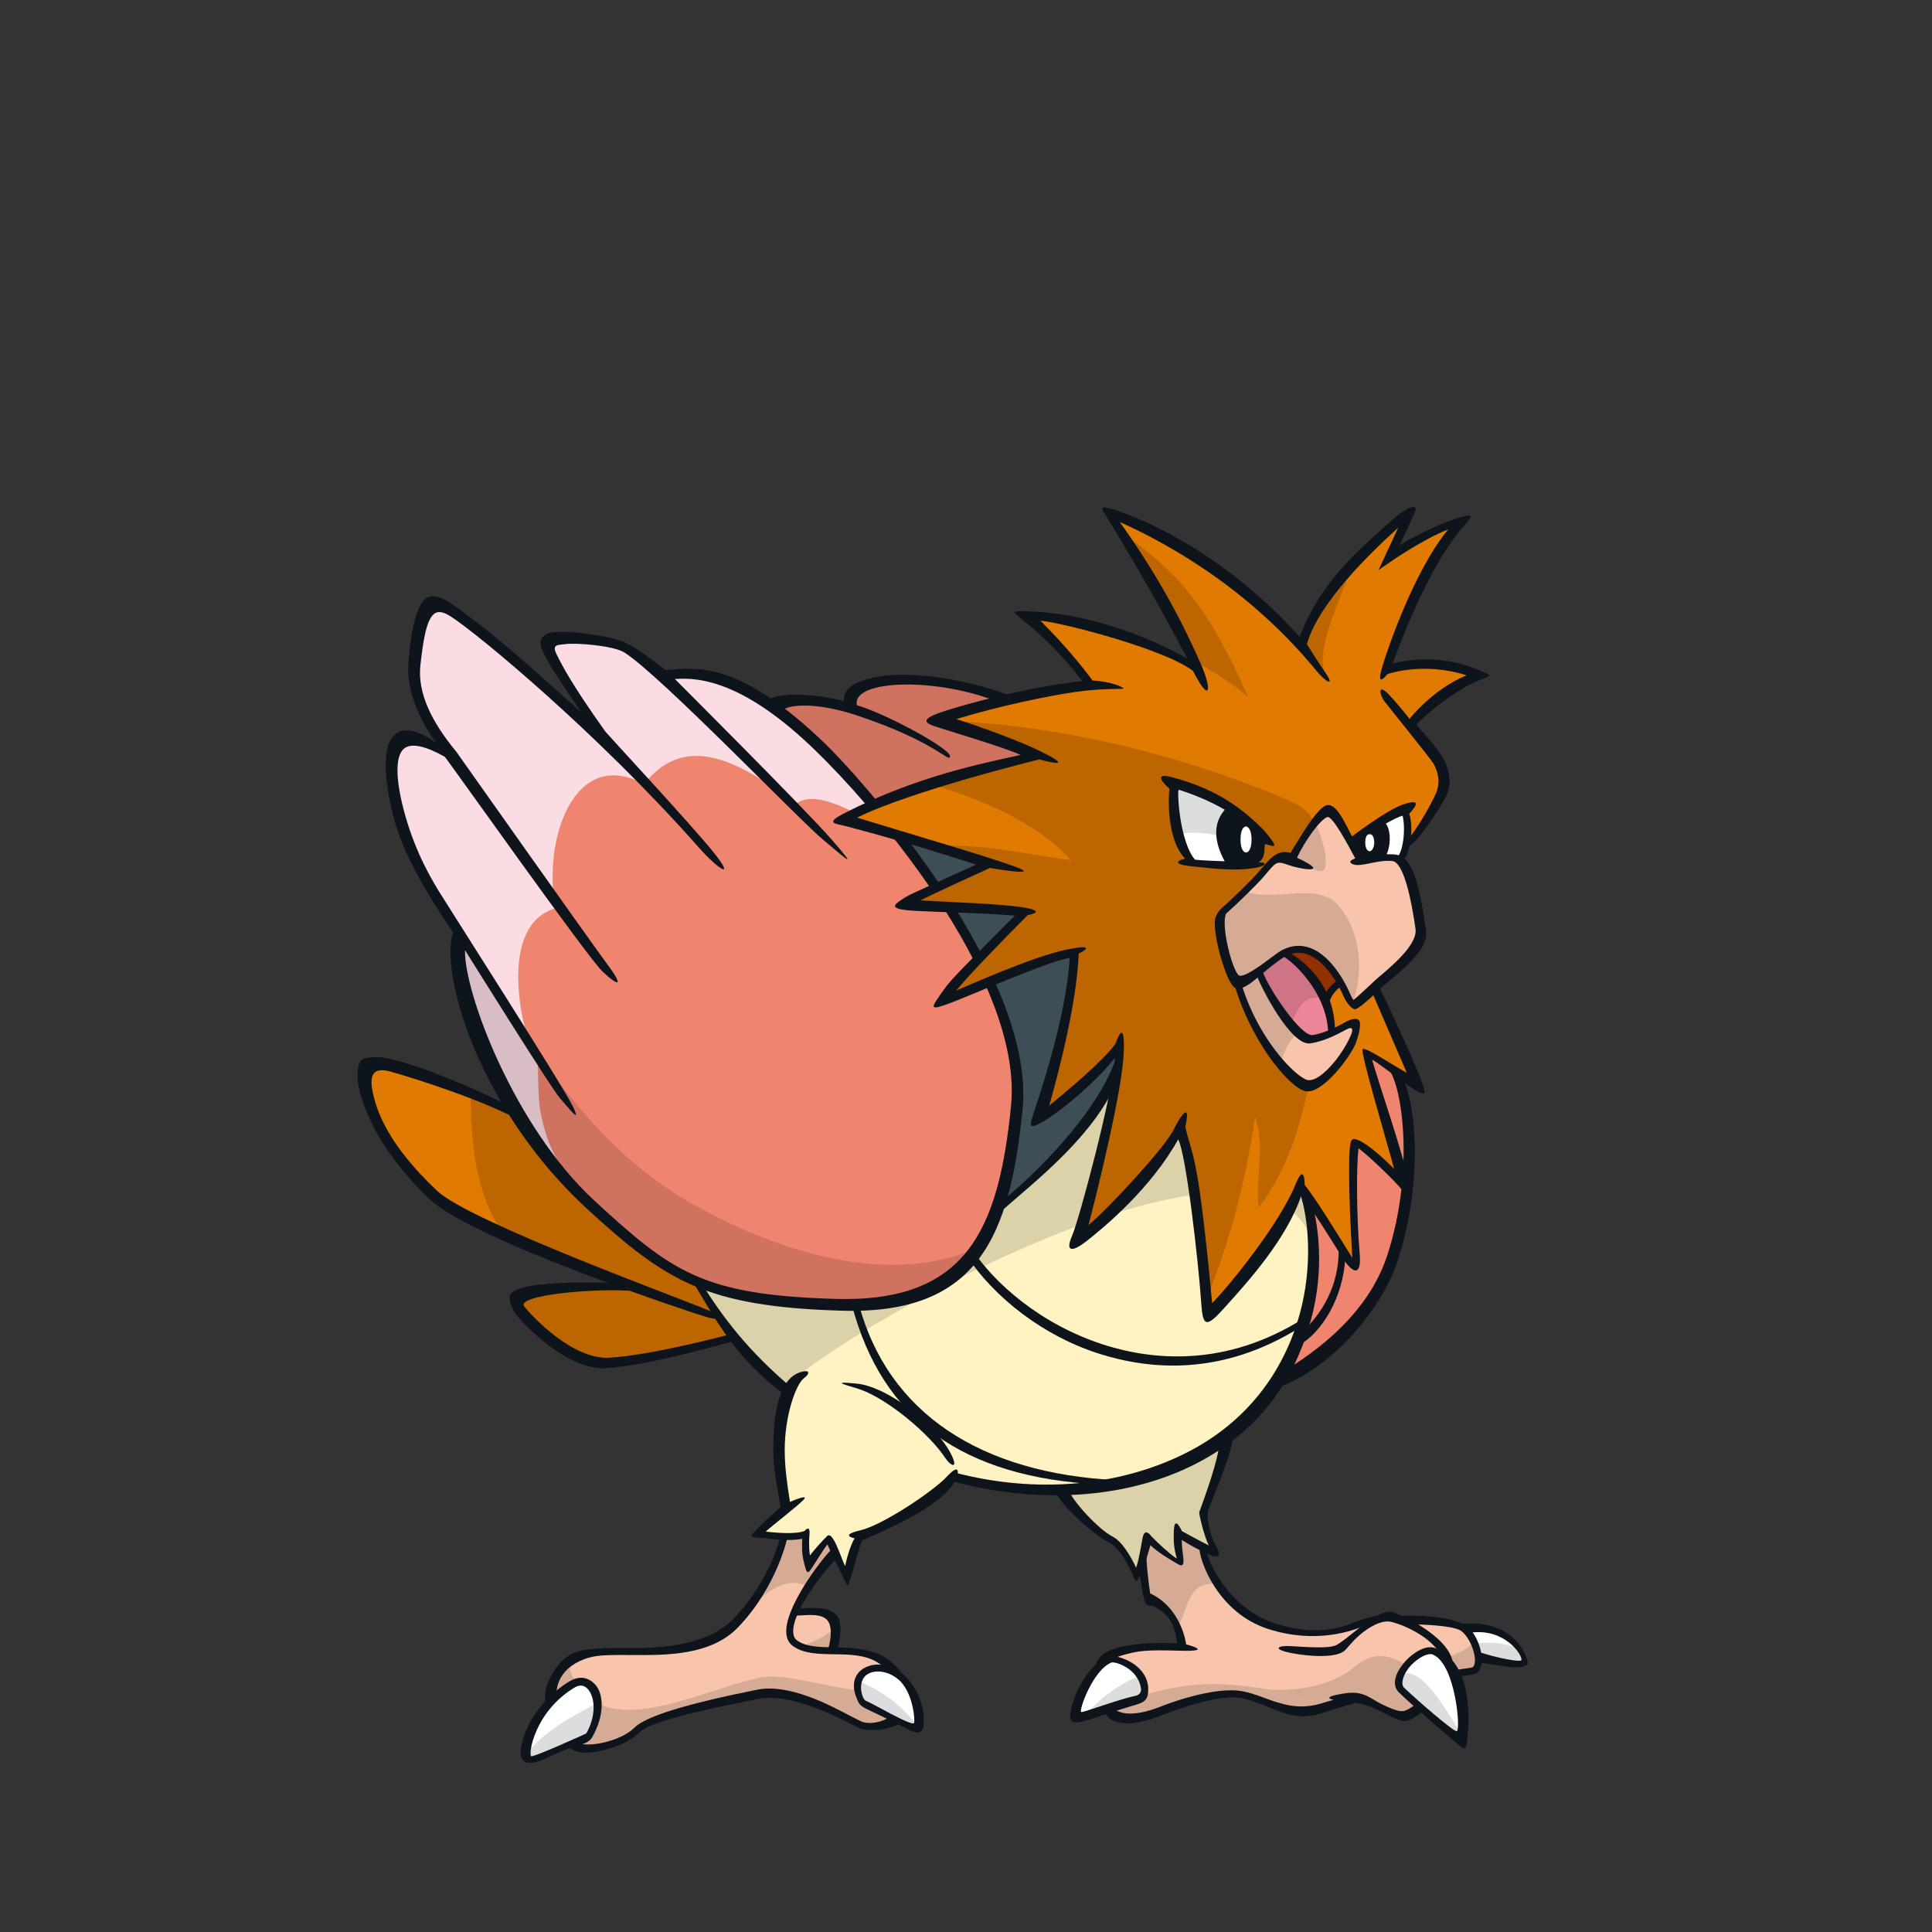 <svg width="800" height="800" viewBox="0 0 800 800" fill="none" xmlns="http://www.w3.org/2000/svg">
<rect x="0" y="0" width="800" height="800" fill="#333333" stroke="none"/>
<g clip-path="url(#clip0_42_60128)">
<path d="M498.111 641.142C505.752 657.533 506.121 666.982 525.737 673.226C545.333 679.47 557.986 674.397 562.443 672.63C566.9 670.843 600.833 669.96 606.173 674.417C611.514 678.875 614.739 691.096 609.398 691.979C604.058 692.863 590.029 694.855 590.029 694.855C590.029 694.855 561.971 702.229 547.716 706.686C533.461 711.144 523.909 703.523 514.112 701.736C504.314 699.949 487.984 705.269 481.144 707.98C468.122 713.136 459.146 711.698 457.009 703.462C454.627 694.362 455.387 687.502 463.11 684.462C473.894 680.21 489.176 682.141 489.176 682.141C489.176 682.141 487.84 666.181 474.921 660.758C473.134 649.173 472.866 629.105 472.866 629.105C472.866 629.105 490.449 624.771 498.09 641.142H498.111Z" fill="#F8C5AC"/>
<path d="M610.076 679.635C612.664 684.873 613.26 691.322 609.419 691.959C604.078 692.842 590.049 694.835 590.049 694.835C590.049 694.835 561.991 702.209 547.736 706.666C533.481 711.123 523.93 703.503 514.132 701.716C504.334 699.929 488.005 705.249 481.165 707.96C468.142 713.116 459.166 711.678 457.03 703.441C468.697 707.446 482.705 693.171 518.754 698.614C554.823 704.057 608.515 686.167 610.056 679.635H610.076Z" fill="#D6AB96"/>
<path d="M487.224 674.234C485.355 669.386 481.76 663.594 474.941 660.739C473.154 649.154 472.887 629.086 472.887 629.086C472.887 629.086 490.47 624.752 498.111 641.122C500.781 646.833 502.547 651.701 504.581 655.891C490.634 654.145 492.339 667.681 487.224 674.213V674.234Z" fill="#D6AB96"/>
<path d="M506.881 590.51C507.949 595.522 499.959 621.813 498.521 625.757C497.084 629.701 503.718 642.539 503.718 642.539L487.881 635.329C487.881 635.329 486.587 642.497 488.744 646.811C484.451 645.743 475.701 637.136 475.701 637.136L470.381 651.946C470.381 651.946 465.677 640.361 459.947 637.486C454.216 634.61 441.666 620.642 439.858 614.891L506.902 590.51H506.881Z" fill="#DCD2A9"/>
<path d="M535.063 462.072L567.927 427.42L576.411 441.552C588.447 457.491 593.377 546.718 526.97 571.387L535.042 462.072H535.063Z" fill="#EF856E"/>
<path d="M297.287 544.706L264.69 533.347C249.552 531.56 206.787 532.464 213.01 538.687C219.255 544.932 234.393 564.527 252.222 563.644C270.051 562.761 302.998 553.846 302.998 553.846L297.287 544.726V544.706Z" fill="#BD6600"/>
<path d="M283.649 516.277L218.351 463.858C202.309 454.943 157.757 437.135 153.32 439.805C148.863 442.475 151.595 467.37 180.043 494.155C195.181 508.41 259.555 533.14 296.096 545.609L283.649 516.297V516.277Z" fill="#E17A00"/>
<path d="M283.649 516.278L218.351 463.859C212.908 460.84 204.157 456.773 194.832 452.85C195.017 473.205 196.824 494.177 208.368 510.876C234.66 523.406 271.612 537.25 296.096 545.61L283.649 516.299V516.278Z" fill="#BD6600"/>
<path d="M477.324 403.449L540.444 495.162C548.106 516.606 550.571 573.503 492.215 603.102C439.406 629.886 342.168 619.945 287.058 528.848L477.324 403.449Z" fill="#FFF3C3"/>
<path d="M544.368 517.695C544.039 508.554 542.416 500.687 540.444 495.162L477.324 403.449L287.058 528.848C297.041 545.342 312.056 563.52 324.277 574.961C353.65 546.821 529.353 449.439 544.368 517.695Z" fill="#DCD2A9"/>
<path d="M372.486 361.691L447.109 331.476L420.263 290.765C401.9 283.104 378.442 280.146 366.673 281.584C359.196 282.508 350.549 289.369 350.549 292.429C334.938 288.054 321.525 290.005 321.525 295.366L372.506 361.691H372.486Z" fill="#CF725F"/>
<path d="M463.993 340.369L352.746 341.006L408.288 506.109C413.998 497.544 453.045 472.772 462.576 443.256L464.014 340.369H463.993Z" fill="#3E4E57"/>
<path d="M606.81 674.994C625.81 670.762 632.095 686.62 630.617 688.674C629.014 690.892 613.055 685.675 613.055 685.675L606.81 674.973V674.994Z" fill="white"/>
<path d="M628.953 682.797C629.877 684.461 632.013 687.07 630.596 688.692C629.199 690.315 613.034 685.694 613.034 685.694L610.097 680.661C616.505 679.593 623.468 680.23 628.932 682.797H628.953Z" fill="#DCDDDD"/>
<path d="M459.906 686.947C454.894 688.734 446.287 701.284 445.918 711.329C452.018 708.104 467.423 703.441 473.894 703.092C475.681 689.104 459.906 686.947 459.906 686.947Z" fill="white"/>
<path d="M472.004 693.932C473.503 696.212 474.386 699.19 473.873 703.093C468.512 703.38 457.009 706.646 449.759 709.583C456.147 702.846 463.336 697.239 472.004 693.932Z" fill="#DCDDDD"/>
<path d="M530.893 682.655C540.999 685.346 552.769 685.531 555.993 682.306C563.306 674.993 571.173 667.763 574.993 668.688C582.532 670.475 599.375 679.8 599.025 690.193C598.82 696.335 587.194 708.844 581.463 709.912C575.733 710.98 570.721 703.647 556.363 703.093C503.636 709.83 520.787 679.964 530.914 682.655H530.893Z" fill="#F8C5AC"/>
<path d="M561.046 690.07C573.761 679.184 585.428 691.118 593.788 700.196C589.906 704.941 584.709 709.296 581.443 709.892C575.712 710.96 570.7 703.627 556.343 703.072C537.096 705.537 527.175 703.113 522.8 699.19C527.504 700.258 548.332 700.956 561.046 690.05V690.07Z" fill="#D6AB96"/>
<path d="M593.644 683.724C588.611 681.854 576.431 692.33 580.026 699.498C585.037 704.51 604.407 719.587 604.407 719.587C604.407 719.587 609.07 689.475 593.644 683.724Z" fill="white"/>
<path d="M604.674 717.285C604.53 718.723 604.407 719.586 604.407 719.586C604.407 719.586 585.037 704.529 580.026 699.497C579.081 697.607 579.245 695.492 580.046 693.438C588.283 689.288 598.368 707.467 604.674 717.285Z" fill="#DCDDDD"/>
<path d="M325.941 682.695C318.67 678.731 328.755 667.598 328.755 667.598C335.636 667.598 349.172 663.942 344.489 682.695C344.489 682.695 333.233 686.639 325.941 682.695Z" fill="#F8C5AC"/>
<path d="M344.469 682.695C344.469 682.695 333.213 686.639 325.921 682.695C325.797 682.633 325.695 682.551 325.592 682.489C332.637 682.099 339.785 679.141 345.352 674.355C345.578 676.471 345.352 679.182 344.469 682.695Z" fill="#D6AB96"/>
<path d="M345.393 642.518C321.854 666.407 327.256 679.039 329.166 680.395C337.649 686.433 353.671 680.395 364.372 687.296C375.094 694.177 378.155 705.659 374.314 709.5C370.493 713.321 361.291 716.381 355.951 714.101C350.59 711.801 329.166 698.018 313.843 701.079C298.54 704.139 269.887 710.26 263.766 716.381C257.644 722.502 243.513 725.296 238.912 722.995C234.311 720.695 231.928 714.101 229.627 706.44C227.327 698.778 230.387 688.837 243.41 684.996C256.433 681.175 288.578 689.597 304.641 672.753C320.724 655.91 324.832 635.452 324.832 635.452C324.832 635.452 368.891 618.63 345.352 642.518H345.393Z" fill="#F8C5AC"/>
<path d="M235.481 688.879C235.687 690.07 235.995 691.323 236.467 692.72C249.223 722.771 288.065 700.238 315.383 694.486C331.898 691.734 369.076 710.056 369.713 691.713C376.019 698.348 377.415 706.42 374.334 709.522C370.514 713.342 361.312 716.403 355.971 714.123C350.61 711.822 329.187 698.04 313.863 701.1C298.561 704.161 269.907 710.282 263.786 716.403C257.665 722.524 243.533 725.318 238.932 723.017C234.331 720.716 231.948 714.123 229.648 706.461C227.923 700.71 229.217 693.685 235.481 688.899V688.879Z" fill="#D6AB96"/>
<path d="M324.873 635.452C324.873 635.452 368.932 618.63 345.393 642.518C340.258 647.735 336.478 652.419 333.767 656.568C327.05 653.466 319.286 656.568 309.55 667.084C321.607 651.659 324.873 635.452 324.873 635.452Z" fill="#D6AB96"/>
<path d="M332.227 569.395C320.067 583.773 322.264 603.841 325.346 622.985C319.985 629.886 313.863 635.227 313.863 635.227C313.863 635.227 328.406 637.527 333.767 635.227C333.007 641.348 334.527 647.469 334.527 647.469L342.949 636.747C342.949 636.747 349.07 650.529 350.61 652.83C352.151 642.108 355.971 636.747 355.971 636.747C355.971 636.747 380.702 626.764 393.478 611.482C403.584 599.754 363.612 565.985 332.247 569.375L332.227 569.395Z" fill="#FFF3C3"/>
<path d="M357.471 705.433C352.87 697.772 355.191 692.678 360.552 691.116C368.768 688.734 381.975 696.477 379.695 716.381C378.134 714.964 357.594 705.474 357.471 705.433Z" fill="white"/>
<path d="M379.839 714.698C379.798 715.252 379.757 715.807 379.675 716.382C378.258 715.088 358.066 705.639 357.45 705.434C355.15 701.593 354.574 698.389 355.273 695.965C365.214 700.114 373.739 706.358 379.839 714.698Z" fill="#DCDDDD"/>
<path d="M219.665 729.117C225.602 725.995 236.015 722.749 243.944 718.662C251.318 705.742 244.992 692.863 237.33 697.464C229.977 701.88 219.768 712.438 218.31 728.193C218.248 728.85 219.172 729.446 219.665 729.117Z" fill="white"/>
<path d="M247.148 705.352C247.518 709.213 246.655 713.917 243.944 718.641C243.122 720.079 230.531 724.639 222.11 727.515C219.522 729.076 218.228 728.151 218.7 725.255C226.177 716.608 236.447 710.774 247.128 705.352H247.148Z" fill="#DCDDDD"/>
<path d="M275.165 279.325C285.251 278.483 308.749 280.167 338.984 309.56C369.22 338.953 425.48 407.805 420.447 458.19C415.415 508.576 401.982 541.317 345.701 539.653C289.441 537.969 276.85 527.904 244.93 498.511C213.01 469.118 181.111 408.667 189.512 385.991C181.645 366.087 170.964 359.309 164.781 333.038C160.324 314.12 161.803 297.832 187.006 312.949C176.921 301.2 170.697 289.225 172.361 274.95C174.025 260.674 175.853 246.193 187.622 253.752C199.371 261.311 241.582 297.832 250.825 306.233C238.234 288.588 225.067 269.363 227.06 265.665C228.847 262.338 254.748 266.015 259.432 268.644C265.388 271.992 275.186 279.366 275.186 279.366L275.165 279.325Z" fill="#EF856E"/>
<path d="M284.244 497.093C321.628 518.66 366.734 532.381 402.947 517.51C391.958 532.36 374.417 540.515 345.681 539.652C289.42 537.968 276.829 527.903 244.909 498.51C214.099 470.123 186.328 414.294 191.833 389.975C229.155 449.192 250.887 477.086 284.244 497.113V497.093Z" fill="#CF725F"/>
<path d="M220.877 436.395C215.126 423.455 206.807 382.826 230.059 376.089C224.554 348.544 237.412 308.778 266.764 324.697C285.723 300.212 311.44 319.808 329.782 332.646C339.58 325.908 359.299 339.917 371.623 346.079C359.977 331.311 348.248 318.575 338.984 309.558C308.749 280.165 285.23 278.481 275.165 279.323C275.165 279.323 265.368 271.949 259.411 268.601C254.728 265.972 228.826 262.295 227.039 265.622C225.067 269.32 238.213 288.566 250.805 306.19C241.561 297.789 199.351 261.268 187.602 253.709C175.853 246.15 174.025 260.631 172.34 274.907C170.656 289.182 176.9 301.137 186.986 312.906C161.803 297.789 160.324 314.098 164.761 332.995C170.944 359.286 178.153 367.338 189.492 385.948C181.809 406.694 207.875 459.051 236.796 490.334C228.416 479.14 225.293 473.244 222.664 460.633C221.226 454.881 220.857 436.374 220.857 436.374L220.877 436.395Z" fill="#FADCE2"/>
<path d="M222.705 437.874C222.849 437.464 222.5 455.375 223.938 461.126C226.567 473.738 229.319 478.442 236.817 490.335C208.82 460.058 184.747 410.905 190.128 388.906C200.296 399.916 221.103 434.239 222.705 437.854V437.874Z" fill="#D8BEC4"/>
<path d="M569.057 408.523L586.208 448.31L566.017 435.657L580.724 490.171C580.724 490.171 564.251 473.02 561.519 473.02C559.341 473.02 561.046 507.569 561.847 521.844C562.053 525.562 561.005 525.952 559.157 522.912C553.528 513.793 541.8 494.957 538.185 490.849C534.077 510.753 500.452 543.679 500.452 543.679C500.452 543.679 494.968 470.945 487.409 468.891C477.118 489.473 447.622 512.108 447.622 512.108C447.622 512.108 465.472 445.557 463.397 433.192C455.859 443.483 431.149 462.688 431.149 462.688C431.149 462.688 443.905 421.114 444.87 394.761C434.579 394.083 395.47 413.289 392.04 413.289C388.61 413.289 424.288 377.61 424.288 377.61C424.288 377.61 376.943 374.18 374.889 374.18C372.835 374.18 409.191 357.706 409.191 357.706C409.191 357.706 364.598 343.287 350.877 339.179C366.652 326.136 428.417 313.113 428.417 313.113C428.417 313.113 398.223 299.392 386.556 298.694C405.083 293.21 433.203 283.597 451.73 283.597C439.386 267.123 426.117 254.881 426.117 254.881C426.117 254.881 455.12 254.491 495.646 276.736C484.677 254.101 459.289 212.239 459.289 212.239C459.289 212.239 507.703 231.301 538.883 267.123C545.744 243.112 584.175 211.541 584.175 211.541L575.26 230.746C575.26 230.746 595.903 216.512 605.516 215.813C590.419 227.48 573.884 277.393 573.884 277.393C573.884 277.393 591.59 270.697 612.849 279.591C596.992 283.453 584.175 300.029 584.175 300.029C584.175 300.029 601.326 319.933 598.594 324.739C595.842 329.545 585.551 350.805 582.121 349.449L569.078 408.462L569.057 408.523Z" fill="#E17A00"/>
<path d="M539.109 266.384C542.231 256.401 550.571 245.207 559.259 235.553C554.576 250.321 543.135 270.8 549.708 281.522C545.271 276.366 542.375 271.991 539.109 266.384Z" fill="#BD6600"/>
<path d="M516.843 288.669C509.675 282.405 501.952 277.803 494.003 273.49C485.581 256.77 471.244 232.348 463.911 220.023C487.553 236.743 500.267 250.69 516.843 288.69V288.669Z" fill="#BD6600"/>
<path d="M443.514 356.247C428.356 339.815 406.521 331.167 384.872 324.43C406.09 317.837 428.397 313.133 428.397 313.133C428.397 313.133 398.202 299.412 386.535 298.714C388.384 298.159 443.822 297.872 513.29 323.383C543.464 334.474 542.889 335.46 544.778 345.094C546.38 353.33 545.6 363.416 545.6 376.356C547.038 406.551 547.49 466.672 521.157 500.009C519.719 487.069 524.033 475.566 519.719 462.626C515.816 488.63 509.552 513.443 499.898 537.085C498.337 519.153 493.551 470.554 487.409 468.87C477.118 489.452 447.622 512.087 447.622 512.087C447.622 512.087 465.472 445.536 463.397 433.171C455.859 443.462 431.149 462.667 431.149 462.667C431.149 462.667 443.905 421.093 444.87 394.74C434.579 394.062 395.47 413.267 392.04 413.267C388.61 413.267 424.289 377.589 424.289 377.589C424.289 377.589 376.943 374.158 374.889 374.158C372.835 374.158 409.191 357.685 409.191 357.685C409.191 357.685 399.127 354.44 387.11 350.578C405.864 348.853 425.151 353.885 443.535 356.186L443.514 356.247Z" fill="#BD6600"/>
<path d="M557.431 405.011C548.352 409.715 551.947 415.446 543.094 420.314C538.678 410.578 525.368 395.193 522.595 385.025C533.44 385.025 550.55 390.119 557.431 405.011Z" fill="#933000"/>
<path d="M563.511 356.432L558.766 348.524C562.32 346.305 577.807 336.117 581.792 336.117C583.559 339.671 581.833 354.439 579.183 356.226L563.511 356.452V356.432Z" fill="white"/>
<path d="M522.451 344.971C515.59 338.09 498.542 326.362 486.136 324.164C485.252 332.586 488.354 351.627 494.105 357.378C502.527 358.261 519.349 358.261 519.349 358.261C519.349 358.261 523.786 346.307 522.451 344.971Z" fill="white"/>
<path d="M488.477 345.238C486.505 337.782 485.622 329.114 486.136 324.164C498.542 326.382 515.59 338.111 522.451 344.971C523.273 345.793 521.896 350.641 520.746 354.235C511.832 346.882 500 343.534 488.477 345.238Z" fill="#DCDDDD"/>
<path d="M539.027 438.82L518.179 403.737L531.756 394.576C535.309 396.343 550.468 409.242 551.351 426.968L539.027 438.841V438.82Z" fill="#EE869A"/>
<path d="M531.756 394.576C534.323 395.87 543.012 402.998 547.942 413.597C537.959 410.721 536.316 421.689 532.598 427.995L518.199 403.758L531.776 394.597L531.756 394.576Z" fill="#CF7487"/>
<path d="M521.568 402.997C524.217 410.084 537.507 430.891 543.71 430.008C549.913 429.124 557.431 424.688 557.431 424.688C559.958 423.435 563.963 421.257 560.081 431.322C557.863 437.074 546.791 449.932 541.04 448.597C535.289 447.262 518.446 429.987 511.811 404.743L521.547 402.977L521.568 402.997Z" fill="#F8C5AC"/>
<path d="M521.568 402.998C523.56 408.297 531.509 421.3 537.979 427.133C534.138 430.296 531.817 434.959 530.421 440.114C523.642 432.453 515.858 420.067 511.832 404.765L521.568 402.998Z" fill="#D6AB96"/>
<path d="M563.655 356.042C559.218 348.956 553.467 335.235 549.03 337.001C544.593 338.768 533.584 355.837 533.584 355.837C530.236 355.364 530.79 352.016 522.02 362.245C519.308 365.429 510.455 373.994 506.902 377.096C503.369 380.198 508.278 401.231 511.832 404.764C515.385 408.297 527.689 396.609 531.756 394.576C545.045 387.941 554.781 405.216 557.452 411.398C560.101 417.602 560.553 416.266 565.873 410.947C571.193 405.627 588.899 393.672 587.584 384.367C586.249 375.062 583.148 356.022 576.945 355.138C570.741 354.255 563.655 356.022 563.655 356.022V356.042Z" fill="#F8C5AC"/>
<path d="M546.339 360.663C540.978 359.328 538.493 356.103 534.015 355.158C535.494 352.899 540.465 345.525 544.614 340.842C547.818 346.614 551.7 361.998 546.339 360.663Z" fill="#D6AB96"/>
<path d="M506.902 377.097C508.792 375.453 512.181 372.229 515.365 369.127C515.365 369.147 515.385 369.189 515.406 369.209C528.346 373.523 545.6 364.896 554.227 374.96C562.874 384.84 565.134 401.088 560.143 415.487C559.28 415.261 558.561 414.008 557.452 411.42C554.802 405.216 545.045 387.942 531.756 394.597C527.668 396.631 515.365 408.318 511.832 404.785C508.299 401.232 503.369 380.219 506.902 377.117V377.097Z" fill="#D6AB96"/>
<path d="M519.493 358.405L522.143 344.848L509.161 335.215C503.04 343.452 505.608 351.483 509.593 358.138L519.493 358.405Z" fill="#0E141B"/>
<path d="M563.511 357.09L558.54 348.155L572.056 341.418C574.541 342.671 574.993 351.442 571.46 355.427L563.511 357.07V357.09Z" fill="#0E141B"/>
<path d="M604.674 672.465L607.118 676.409C622.483 673 630.801 685.57 629.939 687.481C629.22 688.282 620.244 686.638 612.048 683.968L612.623 688.323C623.345 690.336 631.212 691.424 632.506 688.959C633.225 687.563 627.761 669.816 604.674 672.445V672.465Z" fill="#0E141B"/>
<path d="M211.203 536.386C210.648 538.522 211.47 541.521 214.448 545.239C216.646 547.971 234.598 567.34 250.64 566.539C268.408 565.656 303.162 555.468 304.518 555.098L302.587 552.448C302.258 552.53 269.558 561.322 252.099 562.205C237.392 562.944 220.877 545.773 217.077 540.966C213.298 536.16 248.874 532.956 264.464 534.784L264.793 531.928C254.707 530.737 212.969 529.566 211.162 536.406L211.203 536.386Z" fill="#0E141B"/>
<path d="M155.23 437.711C150.033 437.999 148.308 438.307 148 444.941C147.692 451.555 153.402 473.472 178.092 496.723C196.167 513.731 288.106 544.131 292.707 545.404C297.308 546.678 303.819 547.109 293.631 542.693C283.443 538.277 194.668 505.987 181.008 493.108C160.16 473.492 155.826 459.402 154.306 452.171C152.806 444.941 154.676 441.696 161.824 443.75C170.245 446.153 199.577 455.109 217.611 465.132L215.393 460.305C202.637 453.219 166.014 437.136 155.189 437.731L155.23 437.711Z" fill="#0E141B"/>
<path d="M561.909 671.275C557.37 673.103 547.017 678.28 527.894 672.2C509.285 666.284 499.548 646.504 499.548 641.143H496.673C496.673 646.093 504.149 667.866 525.286 674.582C545.395 680.97 560.512 675.014 564.867 673.268C564.867 673.268 570.433 669.837 571.337 668.687C569.797 668.954 562.546 671.008 561.909 671.275Z" fill="#0E141B"/>
<path d="M555.521 702.845C552.522 703.707 549.729 704.55 547.325 705.289C537.815 708.267 530.564 705.618 523.56 703.071C520.438 701.941 517.48 700.852 514.42 700.298C502.547 698.141 482.87 705.741 480.672 706.624C472.723 709.787 466.437 710.404 462.514 708.411C461.734 708.021 461.076 707.487 460.501 706.871C459.392 707.405 458.16 707.61 456.948 707.857C457.728 709.746 458.796 711.39 460.481 712.232C465.143 714.594 471.901 713.895 480.651 710.424C488.374 707.364 504.909 701.51 513.906 703.132C516.741 703.646 519.575 704.673 522.574 705.782C529.681 708.37 536.439 712.786 546.873 709.52C551.392 708.103 557.472 706.234 563.655 704.344C561.128 703.44 558.356 702.989 555.521 702.845Z" fill="#0E141B"/>
<path d="M453.415 690.953C453.415 691.097 453.374 691.22 453.353 691.343C455.346 689.885 457.749 688.817 459.906 687.502C457.646 688.118 455.325 689.268 453.415 690.953Z" fill="#0E141B"/>
<path d="M491.168 680.929C491.106 680.251 489.093 665.77 476.256 659.793C474.633 648.927 474.592 642.108 474.592 642.025L471.593 649.009C471.593 649.297 472.661 657.636 473.627 661.744C474.592 665.873 476.749 664.743 476.749 664.743C486.362 668.769 486.731 676.451 487.471 680.497C483.055 680.128 468.758 679.799 459.844 683.312C455.489 685.016 453.805 687.789 453.394 690.911C455.284 689.227 457.605 688.077 459.885 687.461C460.193 687.276 460.501 687.111 460.789 686.906C460.501 687.091 460.193 687.276 459.885 687.461C460.09 687.399 460.296 687.358 460.481 687.317C461.343 686.66 462.391 686.126 463.644 685.756C471.593 683.312 474.818 683.147 489.011 683.537C503.205 683.928 491.168 680.908 491.168 680.908V680.929Z" fill="#0E141B"/>
<path d="M607.118 673.289C601.572 669.489 589.639 668.729 579.348 669.119C581.381 670.187 583.292 671.378 585.161 672.611C594.219 672.775 603.031 673.617 605.29 675.507C609.049 678.65 611.452 685.818 610.549 689.084C610.241 690.234 609.665 690.46 609.193 690.543L601.737 691.652C602.23 692.576 602.764 693.439 603.277 694.322C606.79 693.808 609.665 693.377 609.665 693.377C611.493 693.069 612.787 691.816 613.322 689.844C613.527 689.125 613.609 688.304 613.609 687.441C613.609 682.737 611.124 676.021 607.118 673.289Z" fill="#0E141B"/>
<path d="M459.433 685.592C454.38 687.4 447.561 694.527 444.336 704.777C441.625 713.445 443.124 714.8 452.08 711.699C457.646 709.768 466.252 707.139 471.223 705.619C475.085 704.448 475.352 702.332 475.455 699.868C475.742 692.083 468.327 686.64 460.09 685.51L459.741 685.469L459.413 685.592H459.433ZM460.131 688.447C461.693 687.831 471.264 690.809 472.456 699.149C472.661 700.628 471.86 701.839 470.196 702.189C462.514 703.832 448.156 709.357 447.684 708.905C446.698 708.227 452.47 691.692 460.152 688.447H460.131Z" fill="#0E141B"/>
<path d="M586.619 705.353C584.565 707.037 582.614 708.228 581.176 708.495C579.06 708.885 575.856 707.407 572.467 705.825C567.619 703.586 564.908 699.971 557.061 701.142C549.215 702.313 547.51 703.545 556.507 704.531C565.504 705.517 566.757 706.338 571.275 708.434C575.26 710.282 579.389 713.117 582.388 712.542C584.36 712.172 586.989 710.488 589.659 708.125C588.694 707.242 587.646 706.359 586.619 705.353Z" fill="#0E141B"/>
<path d="M552.994 681.341C549.954 682.614 541.615 682.08 535.063 681.649C528.51 681.217 526.826 682.963 534.755 684.504C542.663 686.044 553.713 686.599 557.02 683.292L559.424 680.581C563.162 676.185 570.823 670.331 576.082 671.584C581.833 672.96 592.863 678.116 596.437 685.223C598.635 686.804 600.114 688.838 601.552 690.789C601.593 690.502 601.655 690.214 601.655 689.947C602.065 678.28 578.362 667.332 575.486 667.332C568.893 667.332 557.431 679.471 552.994 681.341Z" fill="#0E141B"/>
<path d="M581.915 687.912C576.945 693.458 576.719 697.997 578.999 700.524C584.031 705.556 598.635 717.962 602.846 721.578C607.057 725.193 607.057 724.597 607.652 719.462C608.248 714.347 610.446 688.466 594.116 682.387C590.542 681.051 585.263 684.174 581.874 687.912H581.915ZM584.051 689.822C587.338 686.166 591.405 684.42 593.13 685.057C602.62 688.59 604.879 716.155 603.257 716.853C602.004 717.305 585.448 702.783 581.258 698.696C580.067 697.34 580.744 693.478 584.051 689.822Z" fill="#0E141B"/>
<path d="M504.786 597.803C504.786 603.862 498.521 620.829 496.57 626.231C496.406 626.703 498.624 636.275 500.534 639.911C495.974 637.672 489.381 633.974 489.381 633.974C489.381 633.974 486.382 627.052 486.074 633.666C485.766 640.28 486.567 642.252 487.265 645.395C483.979 643.156 479.46 638.945 476.749 636.131C476.749 636.131 474.058 632.167 473.154 636.686C472.25 641.205 471.84 644.799 470.463 649.174C468.471 644.984 464.815 638.309 460.583 636.193C455.161 633.482 443.761 621.424 442.138 616.207L436.715 616.967C438.605 623.026 453.025 635.618 459.289 638.76C463.582 640.897 467.403 648.291 469.21 652.502C470.545 655.624 470.689 655.131 472.517 651.269C474.345 647.387 475.331 643.197 476.379 639.828C479.439 642.848 484.924 646.032 487.882 647.737C489.484 648.661 490.408 648.291 489.956 644.717C489.566 641.574 489.381 640.363 489.34 637.651C492.832 639.87 496.529 641.883 500.74 643.731C503.102 644.779 506.553 645.6 503.615 640.404C500.678 635.207 499.466 627.484 500.288 625.224C501.151 622.842 511.996 597.885 510.763 592.154C510.763 592.154 504.807 597.474 504.807 597.823L504.786 597.803Z" fill="#0E141B"/>
<path d="M366.467 279.796C354.225 281.481 349.296 284.582 349.419 290.293C337.752 287.314 322.696 286.41 318.095 289.902C316.185 291.361 323.312 295.366 323.312 295.366C323.312 295.181 323.312 294.627 324.216 293.949C327.502 291.463 339.251 291.032 354.821 296.229C388.096 307.362 393.149 316.235 393.396 313.154C393.642 310.073 367.166 295.633 354.821 292.018C352.541 281.296 388.302 280.228 414.429 291.114L420.961 289.122C402.413 281.399 378.668 278.133 366.467 279.817V279.796Z" fill="#0E141B"/>
<path d="M574.993 442.641C581.053 450.672 585.469 486.042 574.459 519.729C568.256 538.749 553.179 554.791 531.222 568.019L527.524 575.167C551.68 567.115 572.302 541.789 578.773 521.968C589.803 488.24 586.373 453.055 579.081 443.401L574.993 442.641Z" fill="#0E141B"/>
<path d="M554.33 517.283C554.371 526.074 552.173 538.666 540.239 550.579L539.027 556.31C547.182 551.298 556.199 537.68 557.103 520.446C557.164 519.296 554.309 517.283 554.309 517.283H554.33Z" fill="#0E141B"/>
<path d="M289.79 530.164L286.319 529.773C296.692 546.904 304.415 562.515 325.325 577.797C326.126 576.729 327.009 575.702 327.851 574.675C314.089 562.946 301.765 549.965 289.79 530.164Z" fill="#0E141B"/>
<path d="M542.149 494.546L538.144 493.684C541.882 504.18 543.69 524.268 538.144 544.254C531.468 568.307 516.104 588.95 491.414 601.479C464.137 615.324 429.547 618.795 395.08 609.696C394.3 611.462 393.766 611.277 393.231 613.064C429.074 623.006 466.15 620.829 494.721 606.348C527.093 589.936 537.979 564.014 542.827 546.534C548.599 525.727 546.072 505.515 542.149 494.546Z" fill="#0E141B"/>
<path d="M352.808 540.597C365.276 587.347 398.305 611.934 455.962 614.707L462.576 612.899C406.316 610.188 367.679 585.272 355.581 539.857L352.808 540.597Z" fill="#0E141B"/>
<path d="M399.969 519.584C411.656 537.33 432.053 553.208 455.058 560.52C475.413 566.991 505.526 570.359 538.739 549.388L539.684 545.998C507.395 566.395 477.057 563.17 457.276 556.885C430.492 548.361 411.451 530.901 402.557 517.406L399.969 519.584Z" fill="#0E141B"/>
<path d="M331.672 666.038L328.735 666.161V669.036L331.857 668.893C335.883 668.646 340.443 668.359 342.599 670.947C344.304 673.001 344.469 676.821 343.092 682.347L346.687 683.333C348.33 676.78 348.741 671.707 346.379 668.872C343.298 665.154 336.15 665.729 331.672 666.017V666.038Z" fill="#0E141B"/>
<path d="M366.55 686.351C360.696 682.592 352.212 682.223 345.372 682.12C339.375 682.038 333.726 681.956 330.008 679.244C329.084 678.567 328.57 677.54 328.468 676.081C327.81 667.66 340.648 651.084 346.441 645.271L344.366 641.512C339.559 646.318 324.791 665.914 325.592 676.307C325.777 678.628 326.681 680.395 328.303 681.565C332.761 684.811 338.861 684.893 345.331 684.996C351.781 685.078 358.436 685.181 363.592 688.508C365.173 689.515 366.529 690.624 367.741 691.774C370.124 692.308 372.424 693.273 374.519 694.67C372.917 691.774 370.411 688.857 366.55 686.372V686.351Z" fill="#0E141B"/>
<path d="M368.727 710.877C365.03 713.116 360.079 714.286 356.526 712.766L352.295 710.63C343.318 705.885 326.619 697.053 313.555 699.662C284.018 705.577 267.401 710.712 262.739 715.355C256.926 721.167 243.472 723.653 239.548 721.702C238.973 721.414 238.439 721.024 237.926 720.572C236.611 721.126 235.42 721.784 234.249 722.379C235.317 723.406 236.467 724.269 237.679 724.865C242.958 727.514 258.404 723.735 264.751 717.388C268.942 713.198 285.271 709.213 313.822 703.503C325.88 701.1 342.867 708.905 350.918 713.157L355.355 715.396C360.059 717.409 368.563 716.258 373.472 713.342C372.198 712.766 369.795 711.637 368.686 710.877H368.727Z" fill="#0E141B"/>
<path d="M232.092 694.918C234.228 690.974 238.295 688.016 243.841 686.394C247.867 685.202 253.927 685.264 260.951 685.305C275.864 685.428 294.432 685.572 305.709 673.741C321.895 656.795 326.106 636.604 326.27 635.741L323.456 635.166C323.415 635.371 319.512 653.755 303.942 670.085C293.529 681.012 275.35 682.532 260.993 682.409C253.742 682.347 244.416 682.347 239.98 683.662C233.694 685.51 230.593 689.516 228.087 694.158C226.259 697.506 225.314 701.491 225.807 705.352C227.409 704.284 229.011 703.216 230.408 701.922C230.367 699.478 230.921 697.054 232.113 694.897L232.092 694.918Z" fill="#0E141B"/>
<path d="M320.19 600.863C320.19 608.586 322.203 617.542 323.209 624.033C315.979 630.359 313.576 633.07 312.076 634.57C310.577 636.069 310.988 636.644 313.638 636.665C316.287 636.665 325.715 638.534 332.206 637.178C332.185 637.753 332.103 638.329 332.103 638.883C332.103 643.669 332.227 644.244 333.13 647.839C334.034 651.433 334.342 652.029 336.15 649.318C337.957 646.606 340.607 642.088 342.599 639.52C344.428 643.566 347.611 650.139 349.398 653.631C351.185 657.123 350.898 657.739 352.397 652.912C353.897 648.106 356.218 639.027 356.957 637.856C368.275 632.927 393.704 621.999 396.477 610.681C396.477 610.681 397.853 605.259 392.02 611.482C386.207 617.706 365.338 631.55 356.3 633.666C347.262 635.782 353.897 636.973 353.897 636.973C353.753 637.178 351.719 640.3 349.932 648.476C348.043 644.593 344.879 633.645 342.476 636.069C340.073 638.472 337.69 641.122 335.369 644.08C335.164 642.642 334.835 639.869 335.184 635.412C335.554 630.955 333.192 633.912 333.192 633.912C329.885 635.33 322.059 634.796 317.068 634.2C319.368 632.002 330.275 623.683 332.761 620.993C335.246 618.302 327.112 621.917 327.112 621.917C325.941 614.604 324.935 607.641 324.935 600.329C324.935 586.32 329.515 573.154 332.966 570.628C335 569.149 335.985 566.807 331.467 568.183C321.997 571.059 320.19 586.628 320.19 600.863Z" fill="#0E141B"/>
<path d="M356.362 575.392C368.357 579.788 385.221 594.228 391.403 603.697C393.683 607.168 396.888 608.38 394.012 602.505C387.932 590.037 367.597 574.18 354.78 572.927C341.963 571.674 352.315 573.913 356.362 575.413V575.392Z" fill="#0E141B"/>
<path d="M360.161 689.74C357.245 690.582 355.109 692.39 354.164 694.813C353.465 696.58 353.116 699.373 354.759 703.297C355.786 705.72 356.053 706.337 359.401 707.918C362.996 709.603 369.857 712.889 374.478 715.333C380.866 718.722 383.146 718.62 382.386 709.644C381.955 704.591 378.833 697.443 373.841 693.211C369.795 689.802 364.557 688.466 360.161 689.74ZM360.942 692.492C364.434 691.486 368.645 692.595 371.972 695.409C378.36 700.832 378.997 713.177 378.422 713.567C376.573 714.43 361.086 705.145 358.498 704.262C356.834 703.564 354.102 694.485 360.963 692.492H360.942Z" fill="#0E141B"/>
<path d="M235.79 696.212C228.272 700.71 218.803 709.933 215.989 722.421C214.284 729.98 218.043 732.054 226.567 727.844C231.825 725.256 237.166 723.325 240.35 722.462C243.287 721.661 244.622 720.408 245.197 719.381C250.496 710.097 250.106 701.059 246.142 697.197C243.184 694.301 239.692 693.89 235.79 696.232V696.212ZM238.07 698.697C239.939 697.567 241.705 697.732 243.164 699.149C244.807 700.751 245.793 703.586 245.793 706.995C245.793 710.405 244.868 714.041 242.773 717.779C242.342 718.025 220.918 727.72 219.953 727.207C218.741 726.57 221.124 708.844 238.07 698.676V698.697Z" fill="#0E141B"/>
<path d="M374.848 346.307C372.547 345.547 370.247 344.828 367.946 344.396C373.965 351.894 380.003 359.987 385.734 368.388C386.741 367.545 387.953 366.909 389.247 366.354C384.605 359.412 379.736 352.695 374.848 346.307Z" fill="#0E141B"/>
<path d="M406.336 394.945C403.173 388.865 399.722 382.826 396.046 376.89C394.279 376.582 392.492 376.253 390.705 375.945C395.306 383.155 399.62 390.57 403.399 398.026C404.323 396.876 405.268 395.787 406.316 394.966L406.336 394.945Z" fill="#0E141B"/>
<path d="M412.252 407.207C410.917 407.536 409.582 407.865 408.267 408.234C415.846 425.509 420.18 442.681 418.64 458.004C413.464 509.786 399.866 539.467 345.742 537.844C291.043 536.221 278.267 526.773 246.142 497.174C212.723 466.384 192.039 410.453 192.552 393.445C192.552 393.445 228.703 451.39 231.99 454.923C235.297 458.456 241.11 466.302 237.145 458.024C233.181 449.746 185.178 374.692 181.625 368.9C176.181 360.006 170.163 348.154 166.486 332.605C163.631 320.465 164.001 312.372 167.534 309.805C170.471 307.648 176.202 308.881 184.151 313.358C184.767 313.708 243.287 396.485 249.531 402.339C255.775 408.193 259.041 409.426 251.072 398.724C243.122 388.023 189.348 311.777 188.937 311.263C178.626 298.775 172.731 286.82 174.107 275.133C175.134 266.465 176.387 255.661 180.454 253.75C181.933 253.052 183.987 253.545 186.595 255.229C198.201 262.685 247.929 304.054 288.866 350.393C298.027 360.766 304.641 364.299 295.398 352.837C286.155 341.375 251.154 303.643 250.64 302.903C235.995 282.281 232.565 275.133 230.47 270.922C228.354 266.711 231.045 267.143 234.085 266.711C238.295 266.116 253.947 267.286 258.507 270.162C273.522 279.652 330.686 339.26 340.792 347.681C350.898 356.123 355.663 360.622 344.407 347.681C333.13 334.741 279.438 281.172 279.438 281.172C290.386 280.268 308.934 282.856 337.711 310.832C343.996 316.932 351.37 324.738 359.093 333.714C360.613 333.139 362.154 332.728 363.674 332.317C354.636 321.472 346.112 312.003 338.841 305.245C303.942 272.73 287.51 276.694 275.699 277.495C266.251 270.347 264.382 268.95 258.774 266.013C254.276 263.651 233.592 260.323 227.163 262.192C225.93 262.542 224.657 263.651 224.225 264.472C223.979 264.945 223.835 265.499 223.835 266.218C223.835 269.751 228.621 277.331 240.637 294.831C224.307 280.638 207.588 264.39 187.047 250.074C183.412 247.547 179.694 246.13 177.024 247.403C171.17 250.176 169.218 269.669 169.033 276.879C168.807 286.225 173.573 297.912 180.515 307.566C173.121 302.287 167.575 301.178 164.165 303.663C161.187 305.82 157.654 311.592 161.187 330.53C163.713 344.087 168.54 358.095 187.602 386.133C181.933 403.49 198.776 459.729 242.814 500.296C275.699 530.593 292.501 541.069 348.474 542.733C405.165 544.417 418.167 511.902 423.426 459.359C425.007 443.523 420.345 425.468 412.231 407.187L412.252 407.207Z" fill="#0E141B"/>
<path d="M559.999 471.889C558.807 472.485 558.643 477.517 558.643 485.816C558.643 494.114 559.074 505.699 559.958 520.858C554.083 511.347 543.813 494.771 540.239 490.684C540.239 490.684 540.321 480.804 536.418 490.499C530.01 506.336 509.901 531.415 501.911 539.631C501.377 533.284 500.062 520.098 498.521 506.849C495.05 476.634 492.729 475.484 490.819 466.631C493.119 456.238 489.237 461.126 485.786 468.11C482.336 475.094 459.187 500.256 450.724 507.301C454.627 492.327 464.774 451.246 465.328 435.615C465.883 419.963 461.918 432.185 461.918 432.185C456.516 439.538 441.851 451.801 434.456 457.799C437.927 445.639 445.876 415.835 446.657 394.883C446.657 394.883 456.126 390.324 441.809 393.179C427.493 396.034 398.469 409.18 395.922 410.186C401.078 403.962 413.772 390.714 425.562 378.924C425.562 378.924 433.819 377.527 424.412 375.863C415.025 374.199 393.56 373.624 381.113 372.803C388.22 369.331 401.098 363.395 409.931 359.39C409.931 359.39 431.765 363.21 420.838 359.061C409.91 354.912 371.274 343.615 354.883 338.562C377.066 327.552 429.752 314.591 430.348 314.468C430.348 314.468 447.561 319.295 430.841 311.099C418.044 304.814 396.004 297.748 396.004 297.748C413.936 292.264 435.257 287.93 444.829 286.595C462.021 284.171 468.307 286.287 463.788 284.191C459.269 282.076 452.429 281.788 452.429 281.788C443.925 270.45 435.627 261.802 430.82 257.017C440.495 257.9 482.5 268.909 494.003 277.824C500.863 291.381 502.301 286.287 497.001 274.373C491.702 262.46 482.11 241.94 463.685 216.162C476.851 222.098 514.05 239.947 544.963 277.577C549.051 282.569 552.871 284.479 548.969 278.769C545.045 273.059 541.143 266.732 541.143 266.732C546.093 249.396 567.845 228.548 578.957 218.524C576.39 224.07 570.824 236.045 570.824 236.045L576.246 232.306C576.411 232.183 589.844 222.961 599.683 219.222C585.88 235.798 574.5 268.54 572.138 276.92C569.776 285.301 574.48 279.159 574.48 279.159C574.644 279.097 589.187 273.88 607.303 279.631C593.521 285.26 584.113 297.07 583.641 297.686C583.641 297.686 579.368 292.017 574.87 287.375C570.433 282.795 571.193 287.724 573.329 290.477C575.466 293.229 592.453 314.263 593.521 316.111C595.636 319.726 596.355 324.04 594.794 328.045C593.233 332.071 584.811 346.942 582.285 347.805L582.757 347.846L581.422 351.174C584.75 352.509 597.074 333.632 598.964 329.339C600.833 325.067 600.463 321.801 598.964 316.974C597.464 312.167 591.61 306.087 586.516 300.069C589.639 296.392 603.195 285.054 613.28 281.377C618.005 279.652 617.43 279.693 613.547 277.968C596.869 270.594 583.004 273.182 576.719 274.722C580.621 263.631 592.658 232.656 606.605 217.25C610.487 212.978 609.337 213.019 605.372 214.026C598.389 215.813 586.434 221.461 579.533 225.795C582.162 220.147 583.784 216.922 585.797 212.28C587.831 207.637 581.792 210.534 576.76 215.073C564.723 225.918 547.038 239.947 538.185 263.713C503.513 225.179 466.027 212.218 459.926 210.616C456.681 209.753 455.14 209.342 457.728 213.224C460.357 217.127 479.768 249.622 491.538 272.607C459.495 255.004 433.573 253.401 426.076 253.134C418.578 252.867 419.236 253.196 423.22 256.503C427.185 259.81 436.736 267.246 448.218 282.014C425.254 284.479 400.051 291.606 392.143 294.112C384.235 296.618 380.722 298.529 386.433 300.521C392.143 302.534 413.608 308.696 422.625 312.578C407.199 316.07 380.086 321.205 349.994 336.549C341.121 341.088 345.742 340.903 350.898 342.259C373.78 348.277 392.595 354.275 404.2 358.013C375.813 370.892 376.779 370.256 373.164 372.659C369.548 375.062 368.337 376.561 379.182 377.178C390.027 377.773 401.427 377.773 420.222 379.129C393.149 406.324 393.622 405.77 389.411 411.788C385.2 417.807 385.2 418.402 393.334 415.403C401.468 412.384 435.401 397.472 442.919 396.691C441.44 422.592 429.054 457.47 427.595 462.174C426.137 466.877 426.445 467.473 431.868 464.474C437.291 461.455 452.347 449.726 461.672 438.059C460.707 453.074 446.924 504.795 443.925 511.717C440.906 518.639 444.172 518.372 449.656 514.12C457.79 507.794 476.687 491.875 487.861 471.787C491.086 477.558 496.18 521.659 497.412 539.693C498.09 549.573 499.507 549.902 507.251 541.275C516.823 530.614 532.701 513.258 538.945 494.751C543.484 501.098 550.365 511.861 555.377 519.995C561.026 529.135 563.819 527.287 562.998 518.947C561.642 502.782 561.662 482.652 562.525 475.484C565.709 477.743 575.26 486.699 579.43 491.382C583.6 496.065 585.099 500.276 583.6 490.643C582.1 481.009 569.94 445.577 568.153 438.778C572.939 441.346 589.289 455.478 589.906 452.294C590.522 449.11 570.721 407.762 570.721 407.762L567.414 409.18C567.414 409.18 579.368 436.909 582.532 444.242C577.232 441.407 565.298 433.335 564.23 434.424C563.141 435.533 574.623 473.943 577.273 483.988C568.811 475.484 562.073 470.78 560.019 471.807L559.999 471.889Z" fill="#0E141B"/>
<path d="M580.929 333.14C573.946 335.461 558.828 347.107 558.828 347.107L561.17 348.71C571.316 342.26 577.889 338.563 580.786 337.741C582.182 343.677 580.868 353.269 578.403 355.015L580.005 357.398C584.462 354.42 585.325 341.418 583.497 337.002C587.235 332.955 587.934 330.798 580.95 333.119L580.929 333.14Z" fill="#0E141B"/>
<path d="M484.246 326.627C483.383 334.885 484.349 349.14 490.737 355.528C490.737 355.528 482.274 357.561 493.961 358.794C505.628 360.026 510.579 360.396 517.193 359.738C523.807 359.081 525.799 357.089 521.157 357.089C524.135 355.096 523.355 351.83 523.807 349.468C527.442 350.454 530.421 352.118 523.478 343.943C516.227 336.672 505.936 327.223 485.17 321.8C475.783 319.356 484.266 326.607 484.266 326.607L484.246 326.627ZM488.765 327.223C503.595 332.009 514.481 339.116 521.26 345.812C521.26 345.874 521.28 345.935 521.28 346.038C521.28 347.661 519.883 352.508 518.343 356.801C514.728 356.801 502.054 356.678 494.845 355.979C490.326 350.988 487.861 337.082 487.861 328.106C487.861 326.997 488.107 326.997 488.765 327.202V327.223Z" fill="#0E141B"/>
<path d="M547.654 414.171L550.406 415.014C551.947 409.961 556.24 407.865 556.281 407.845L555.049 405.236C554.823 405.339 549.585 407.865 547.654 414.171Z" fill="#0E141B"/>
<path d="M531.119 395.87C534.857 397.739 549.092 410.289 549.934 427.03L552.81 426.886C552.604 405.791 537.261 396.178 533.029 394.062L531.119 395.87Z" fill="#0E141B"/>
<path d="M520.212 403.491C522.513 409.653 534.672 433.151 542.519 432.042C548.024 431.261 553.2 428.612 557.596 426.25C562.012 423.887 559.383 429.413 556.178 434.651C552.974 439.888 545.826 448.228 541.369 447.201C536.747 446.133 519.883 429.762 513.208 404.395L510.435 405.134C517.028 430.152 533.543 450.22 540.485 451.822C547.366 453.404 559.218 437.629 561.437 431.857C562.34 429.516 563.778 424.319 562.874 422.737C561.683 420.601 557.164 423.189 557.164 423.189L556.712 423.456C556.712 423.456 549.359 427.749 543.505 428.591C538.842 429.248 525.82 410.269 522.903 402.484L520.212 403.491Z" fill="#0E141B"/>
<path d="M548.969 333.551C544.614 335.297 536.665 349.655 534.385 353.126C528.695 351.668 526.066 355.303 520.91 361.322C518.199 364.485 509.346 373.03 505.937 376.029C504.868 376.953 503.122 378.986 503.02 381.616C503.02 381.862 503.02 382.129 503.02 382.396C503.02 390.14 507.703 405.504 510.722 408.544C514.132 411.954 521.219 403.964 527.442 399.321C529.435 397.822 531.324 396.425 532.372 395.891C535.474 394.33 538.472 394.125 541.512 395.254C550.037 398.377 555.5 410.619 556.096 412.015C557.246 414.706 559.28 417.561 560.985 417.869C562.731 418.198 572.426 408.544 572.426 408.544C580.169 402.033 591.631 393.406 590.481 385.374C587.584 365.06 584.75 354.071 577.109 353.783C572.015 353.599 566.592 353.989 564.333 354.461C563.614 353.188 561.437 349.367 561.437 349.367C557.082 341.418 553.467 331.785 548.928 333.592L548.969 333.551ZM537.076 355.16C540.547 347.703 546.648 339.508 549.564 338.337C551.721 337.474 558.684 350.826 561.19 355.447C561.19 355.447 557.103 356.741 560.41 357.933C563.717 359.144 570.885 355.755 576.719 356.577C578.773 356.864 582.737 360.911 586.126 384.594C586.167 384.861 586.188 385.149 586.188 385.416C586.188 391.763 576.452 399.958 569.92 405.463C569.92 405.463 560.985 413.843 560.451 414.049C560.204 413.823 559.711 413.083 558.746 410.845C558.109 409.345 552.173 396.055 542.519 392.523C538.74 391.146 534.898 391.393 531.098 393.303C529.804 393.94 527.915 395.357 525.737 397C522.369 399.527 514.481 405.401 512.838 403.758C510.455 401.375 506.881 388.497 507.128 381.39C507.21 378.802 507.785 378.226 507.847 378.185C511.4 375.084 520.274 366.498 523.108 363.191C528.593 356.782 528.346 356.33 533.543 358.2C538.739 360.048 551.659 362.02 537.076 355.18V355.16Z" fill="#0E141B"/>
<path d="M508.36 358.877L510.825 357.398C505.834 349.079 505.669 342.301 510.312 336.077L508.011 334.352C501.418 341.068 502.773 349.551 508.36 358.877Z" fill="#0E141B"/>
<path d="M571.419 342.712C571.583 342.794 572.076 343.369 572.385 344.951C572.939 347.868 572.426 352.181 570.392 354.482L572.549 356.392C575.219 353.373 575.918 348.073 575.219 344.417C574.932 342.897 574.254 340.925 572.713 340.145L571.419 342.712Z" fill="#0E141B"/>
<path d="M513.68 347.621C513.68 343.472 514.995 342.219 515.96 342.219C516.926 342.219 518.24 343.862 518.24 347.621C518.24 351.77 516.864 353.002 515.96 353.002C515.056 353.002 513.68 351.77 513.68 347.621Z" fill="white"/>
<path d="M565.319 348.955C565.319 346.243 566.12 345.422 567.188 345.422C568.256 345.422 569.037 346.572 569.037 348.955C569.037 350.968 568.051 352.488 567.188 352.488C566.202 352.488 565.319 351.194 565.319 348.955Z" fill="white"/>
<path d="M419.359 493.621C413.279 498.859 412.601 498.551 410.814 501.221L409.479 506.911C411.04 504.569 415.538 500.687 421.228 495.798C435.504 483.515 457.071 464.967 463.931 443.687L462.268 437.689C455.654 458.189 433.367 481.543 419.338 493.6L419.359 493.621Z" fill="#0E141B"/>
</g>
<defs>
<clipPath id="clip0_42_60128">
<rect width="484.568" height="520" fill="white" transform="translate(148 210)"/>
</clipPath>
</defs>
</svg>
